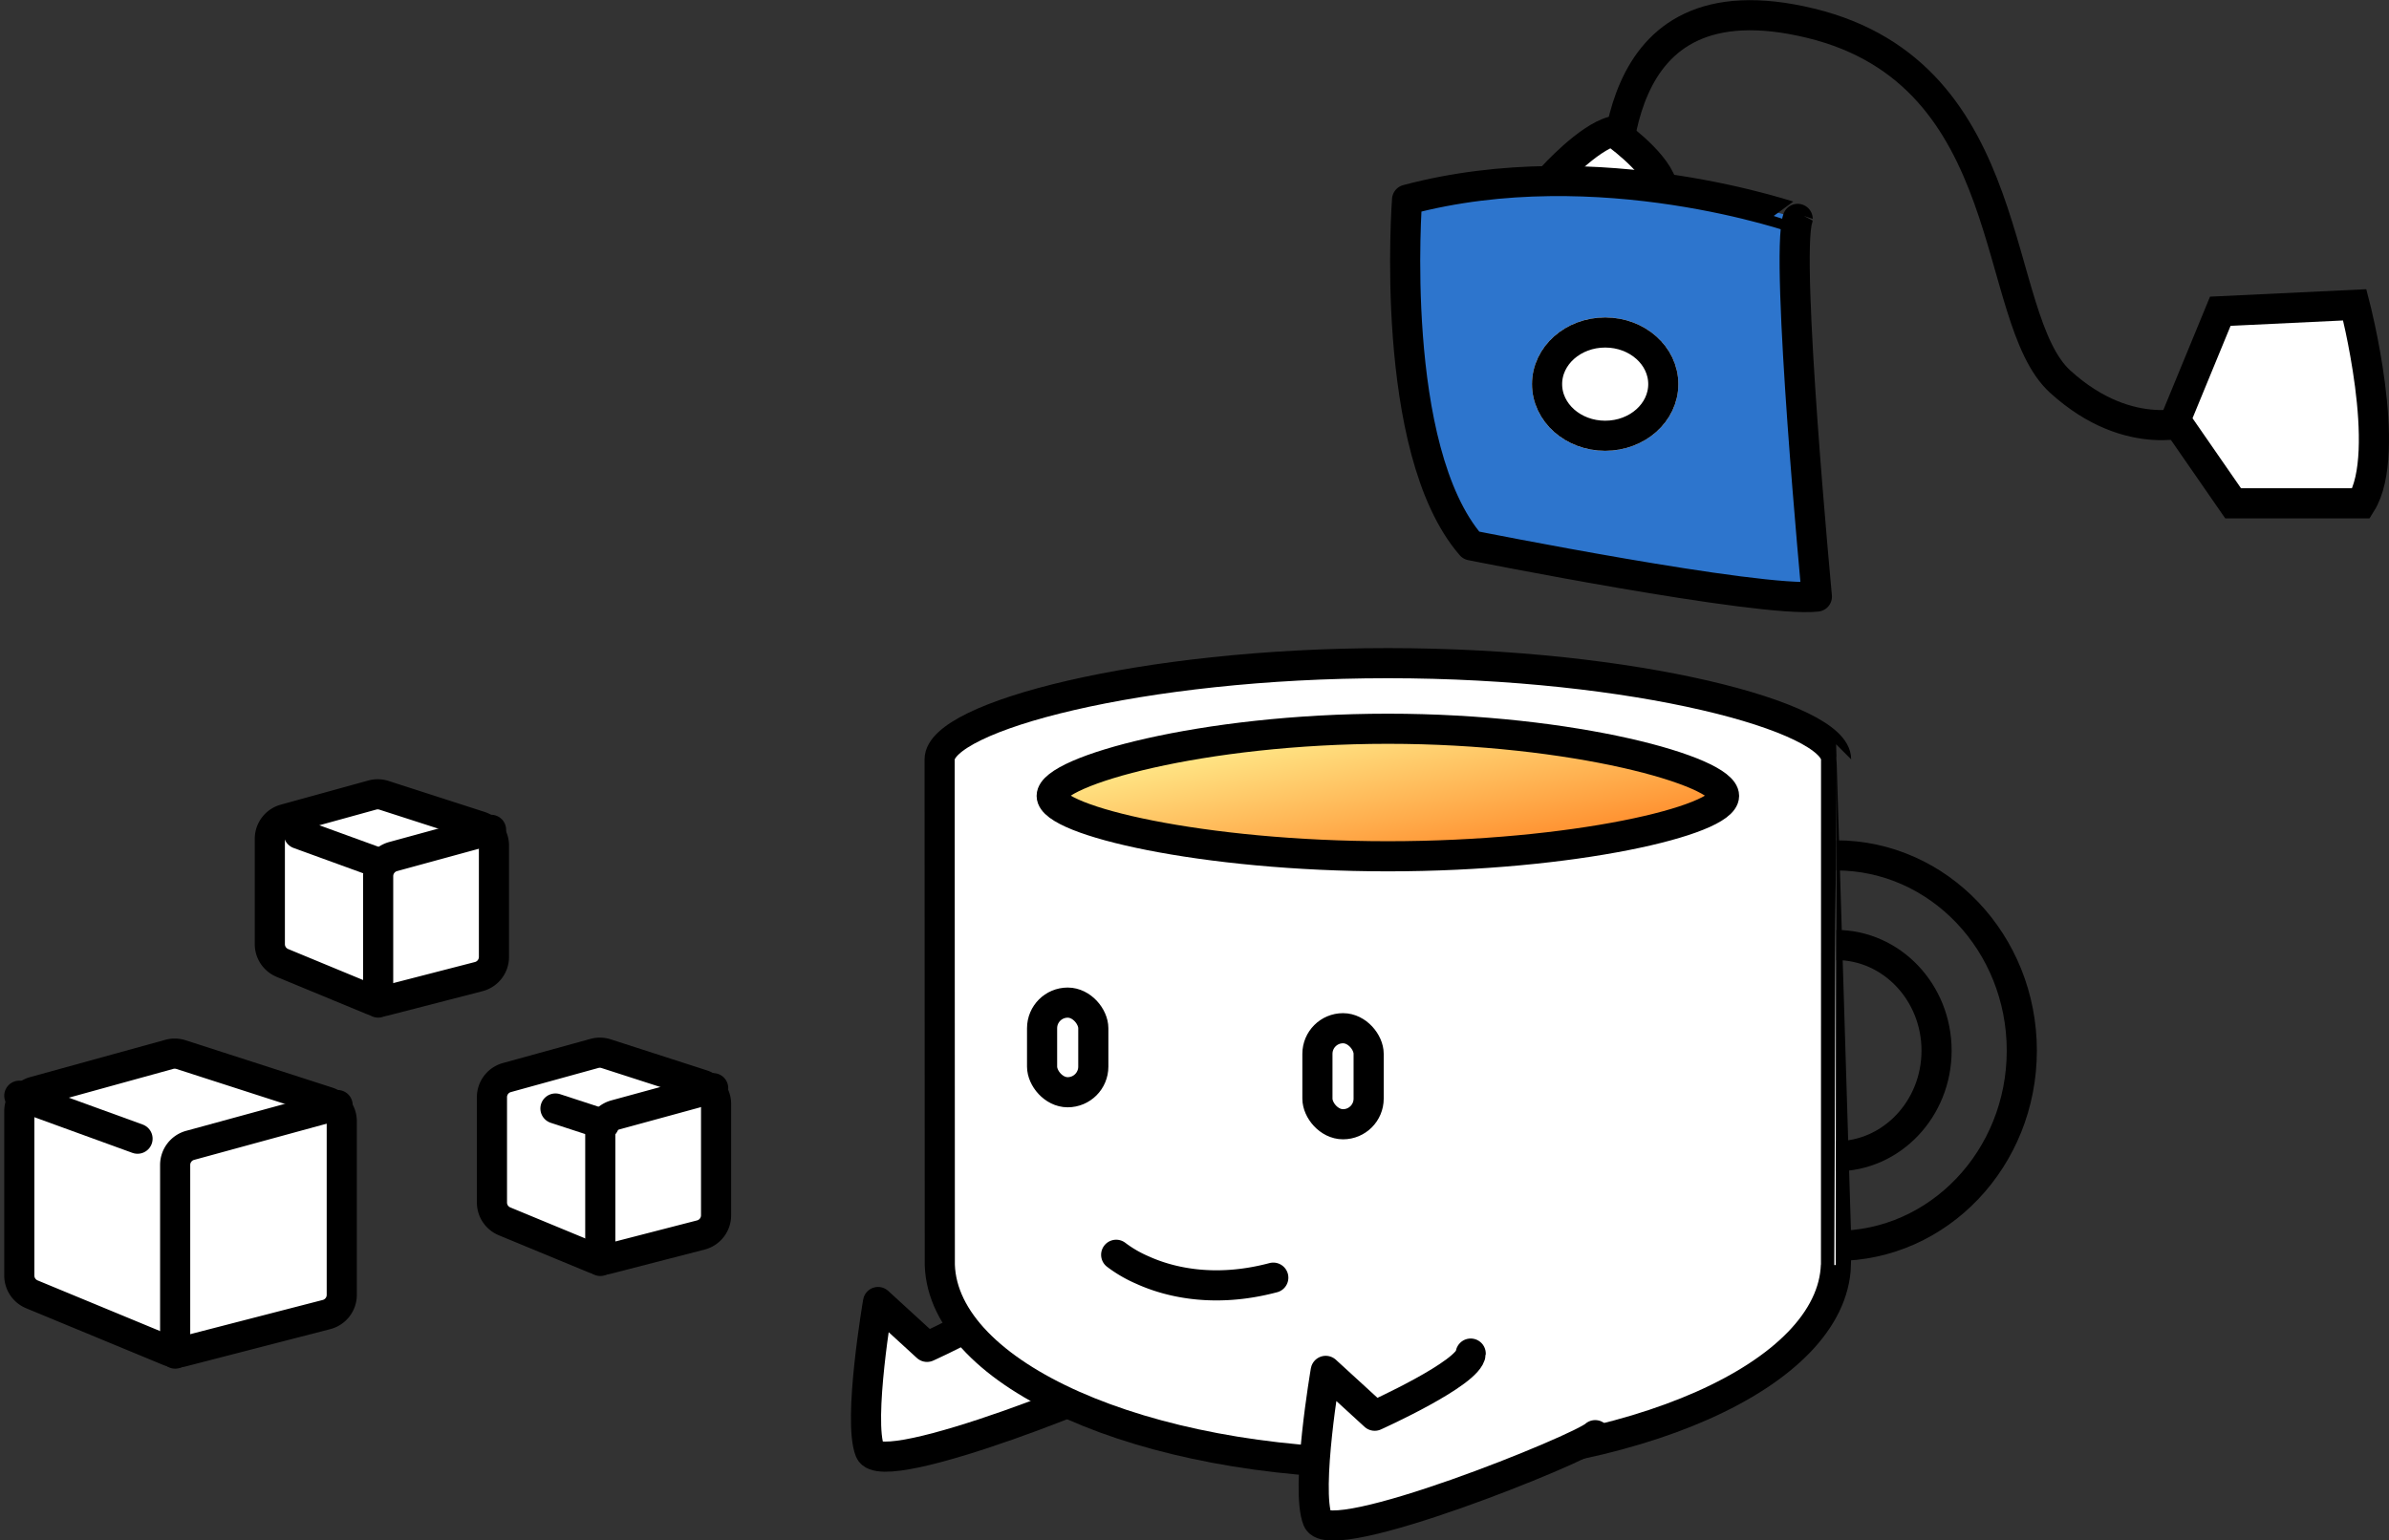 <svg xmlns="http://www.w3.org/2000/svg" xmlns:xlink="http://www.w3.org/1999/xlink" width="554.99" height="357.885" viewBox="0 0 554.99 357.885"><rect x="0" y="0" width="554.99" height="357.885" fill="#333333" stroke="none"/><defs><linearGradient id="a" x1="1.081" y1="1" x2="0.078" gradientUnits="objectBoundingBox"><stop offset="0" stop-color="#ff6e0d"/><stop offset="1" stop-color="#ffff9f"/></linearGradient></defs><g transform="translate(-593.099 -298.239)"><path d="M5139.68-2289.266c-3.095,3.095-61.642,26.784-64.488,19.67s1.885-34.609,1.885-34.609l11.382,10.422s22.052-9.923,22.3-14.441" transform="translate(-4280 2905)" fill="#fff" stroke="#000" stroke-linecap="round" stroke-linejoin="round" stroke-width="7"/><ellipse cx="43.14" cy="45.371" rx="43.14" ry="45.371" transform="translate(976.505 497.008)" fill="none" stroke="#000" stroke-miterlimit="10" stroke-width="7"/><ellipse cx="23.338" cy="24.545" rx="23.338" ry="24.545" transform="translate(996.307 517.834)" fill="none" stroke="#000" stroke-miterlimit="10" stroke-width="7"/><path d="M1558.761,452.351c0-9.858-46.621-22.354-104.13-22.354s-104.13,12.5-104.13,22.354c0,.5.042,117.519.042,117.519.887,25.534,47.134,46.115,104.089,46.115s103.2-20.581,104.089-46.115C1558.719,569.87,1558.761,452.852,1558.761,452.351Z" transform="translate(-539.116 22.344)" fill="#fff" stroke="#000" stroke-miterlimit="10" stroke-width="7"/><rect width="11.901" height="20.826" rx="5.95" transform="translate(835.185 531.222)" fill="none" stroke="#000" stroke-miterlimit="10" stroke-width="7"/><rect width="11.901" height="22.314" rx="5.95" transform="translate(899.15 537.173)" fill="none" stroke="#000" stroke-miterlimit="10" stroke-width="7"/><path d="M1590.869,424.336s-14.876,5.95-31.239-8.925-8.926-71.4-58.016-83.3-44.627,37.189-46.115,44.627" transform="translate(-487.921 -28.484)" fill="none" stroke="#000" stroke-linecap="round" stroke-linejoin="round" stroke-width="7"/><path d="M78.1-5.187c43.132,0,78.1,9.849,78.1,15.6S121.23,24.449,78.1,24.449,0,16.164,0,10.413,34.966-5.187,78.1-5.187Z" transform="translate(837.416 472.769)" stroke="#000" stroke-width="7" fill="url(#a)"/><path d="M1235.79,501.964l31.376-8.655a4.714,4.714,0,0,1,2.707.058l34.085,10.995a4.723,4.723,0,0,1,3.274,4.5V549.2a4.722,4.722,0,0,1-3.545,4.574l-33.631,8.68a4.719,4.719,0,0,1-2.987-.21l-31.83-13.171a4.724,4.724,0,0,1-2.919-4.365V506.519A4.725,4.725,0,0,1,1235.79,501.964Z" transform="translate(-634.737 49.934)" fill="#fff" stroke="#000" stroke-linecap="round" stroke-linejoin="round" stroke-width="7"/><path d="M1294.395,501.176l-34.256,9.36a4.723,4.723,0,0,0-3.478,4.558V558.93" transform="translate(-622.87 53.853)" fill="#fff" stroke="#000" stroke-linecap="round" stroke-linejoin="round" stroke-width="7"/><line x2="27.467" y2="9.988" transform="translate(597.584 552.855)" stroke-width="7" stroke="#000" stroke-linecap="round" stroke-linejoin="round" fill="#fff"/><path d="M1293.468,496.084l20.335-5.61a4.728,4.728,0,0,1,2.708.058l22.281,7.188a4.724,4.724,0,0,1,3.274,4.5v25.873a4.722,4.722,0,0,1-3.543,4.574l-21.829,5.633a4.729,4.729,0,0,1-2.987-.208l-20.787-8.6a4.724,4.724,0,0,1-2.919-4.366V500.639A4.725,4.725,0,0,1,1293.468,496.084Z" transform="translate(-582.615 52.553)" fill="#fff" stroke="#000" stroke-linecap="round" stroke-linejoin="round" stroke-width="7"/><path d="M1333.143,495.849l-22.748,6.217a4.723,4.723,0,0,0-3.478,4.556V535.99" transform="translate(-574.366 55.256)" fill="#fff" stroke="#000" stroke-linecap="round" stroke-linejoin="round" stroke-width="7"/><line x2="11.282" y2="3.685" transform="translate(722.136 555.826)" stroke-width="7" stroke="#000" stroke-linecap="round" stroke-linejoin="round" fill="#fff"/><path d="M1261.468,459.084l20.335-5.61a4.728,4.728,0,0,1,2.708.058l22.281,7.188a4.724,4.724,0,0,1,3.274,4.5v25.873a4.722,4.722,0,0,1-3.543,4.574l-21.829,5.633a4.729,4.729,0,0,1-2.987-.208l-20.787-8.6a4.724,4.724,0,0,1-2.919-4.366V463.639A4.725,4.725,0,0,1,1261.468,459.084Z" transform="translate(-602.217 29.512)" fill="#fff" stroke="#000" stroke-linecap="round" stroke-linejoin="round" stroke-width="7"/><path d="M1301.143,458.849l-22.748,6.217a4.723,4.723,0,0,0-3.478,4.556V498.99" transform="translate(-593.969 32.216)" fill="#fff" stroke="#000" stroke-linecap="round" stroke-linejoin="round" stroke-width="7"/><line x2="19.091" y2="6.942" transform="translate(662.501 491.997)" stroke-width="7" stroke="#000" stroke-linecap="round" stroke-linejoin="round" fill="#fff"/><path d="M1446.252,371.039s8.191-9.053,13.949-10.54c0,0,9.458,6.58,11.328,12.216S1446.252,371.039,1446.252,371.039Z" transform="translate(-492.43 -31.738)" fill="#fff" stroke="#000" stroke-linecap="round" stroke-linejoin="round" stroke-width="7"/><path d="M1553.913,376.988l31.239-1.488s8.926,34.214,1.488,46.115h-29.752L1543.5,402.276Z" transform="translate(-445.014 -6.424)" fill="#fff" stroke="#000" stroke-miterlimit="10" stroke-width="7"/><path d="M1423.646,371.922s-4.463,58.016,14.876,80.329c0,0,66.941,13.388,80.329,11.9,0,0-7.438-78.842-4.463-87.767C1514.388,376.384,1468.273,360.021,1423.646,371.922Z" transform="translate(-503.669 -27.283)" fill="#2d75cd" stroke="#000" stroke-linecap="round" stroke-linejoin="round" stroke-width="7"/><path d="M5015.4-2331.179a29.137,29.137,0,0,0,6.105,3.547c5.8,2.642,16.366,5.5,30.392,1.768" transform="translate(-4163 2921)" fill="none" stroke="#000" stroke-linecap="round" stroke-width="7"/><g transform="translate(949 372)" fill="#fff" stroke="#000" stroke-width="7"><ellipse cx="17" cy="15.5" rx="17" ry="15.5" stroke="none"/><ellipse cx="17" cy="15.5" rx="13.5" ry="12" fill="none"/></g><path d="M5139.68-2289.266c-3.095,3.095-61.642,26.784-64.488,19.67s1.885-34.609,1.885-34.609l11.382,10.422s22.052-9.923,22.3-14.441" transform="translate(-4176 2921)" fill="#fff" stroke="#000" stroke-linecap="round" stroke-linejoin="round" stroke-width="7"/></g></svg>